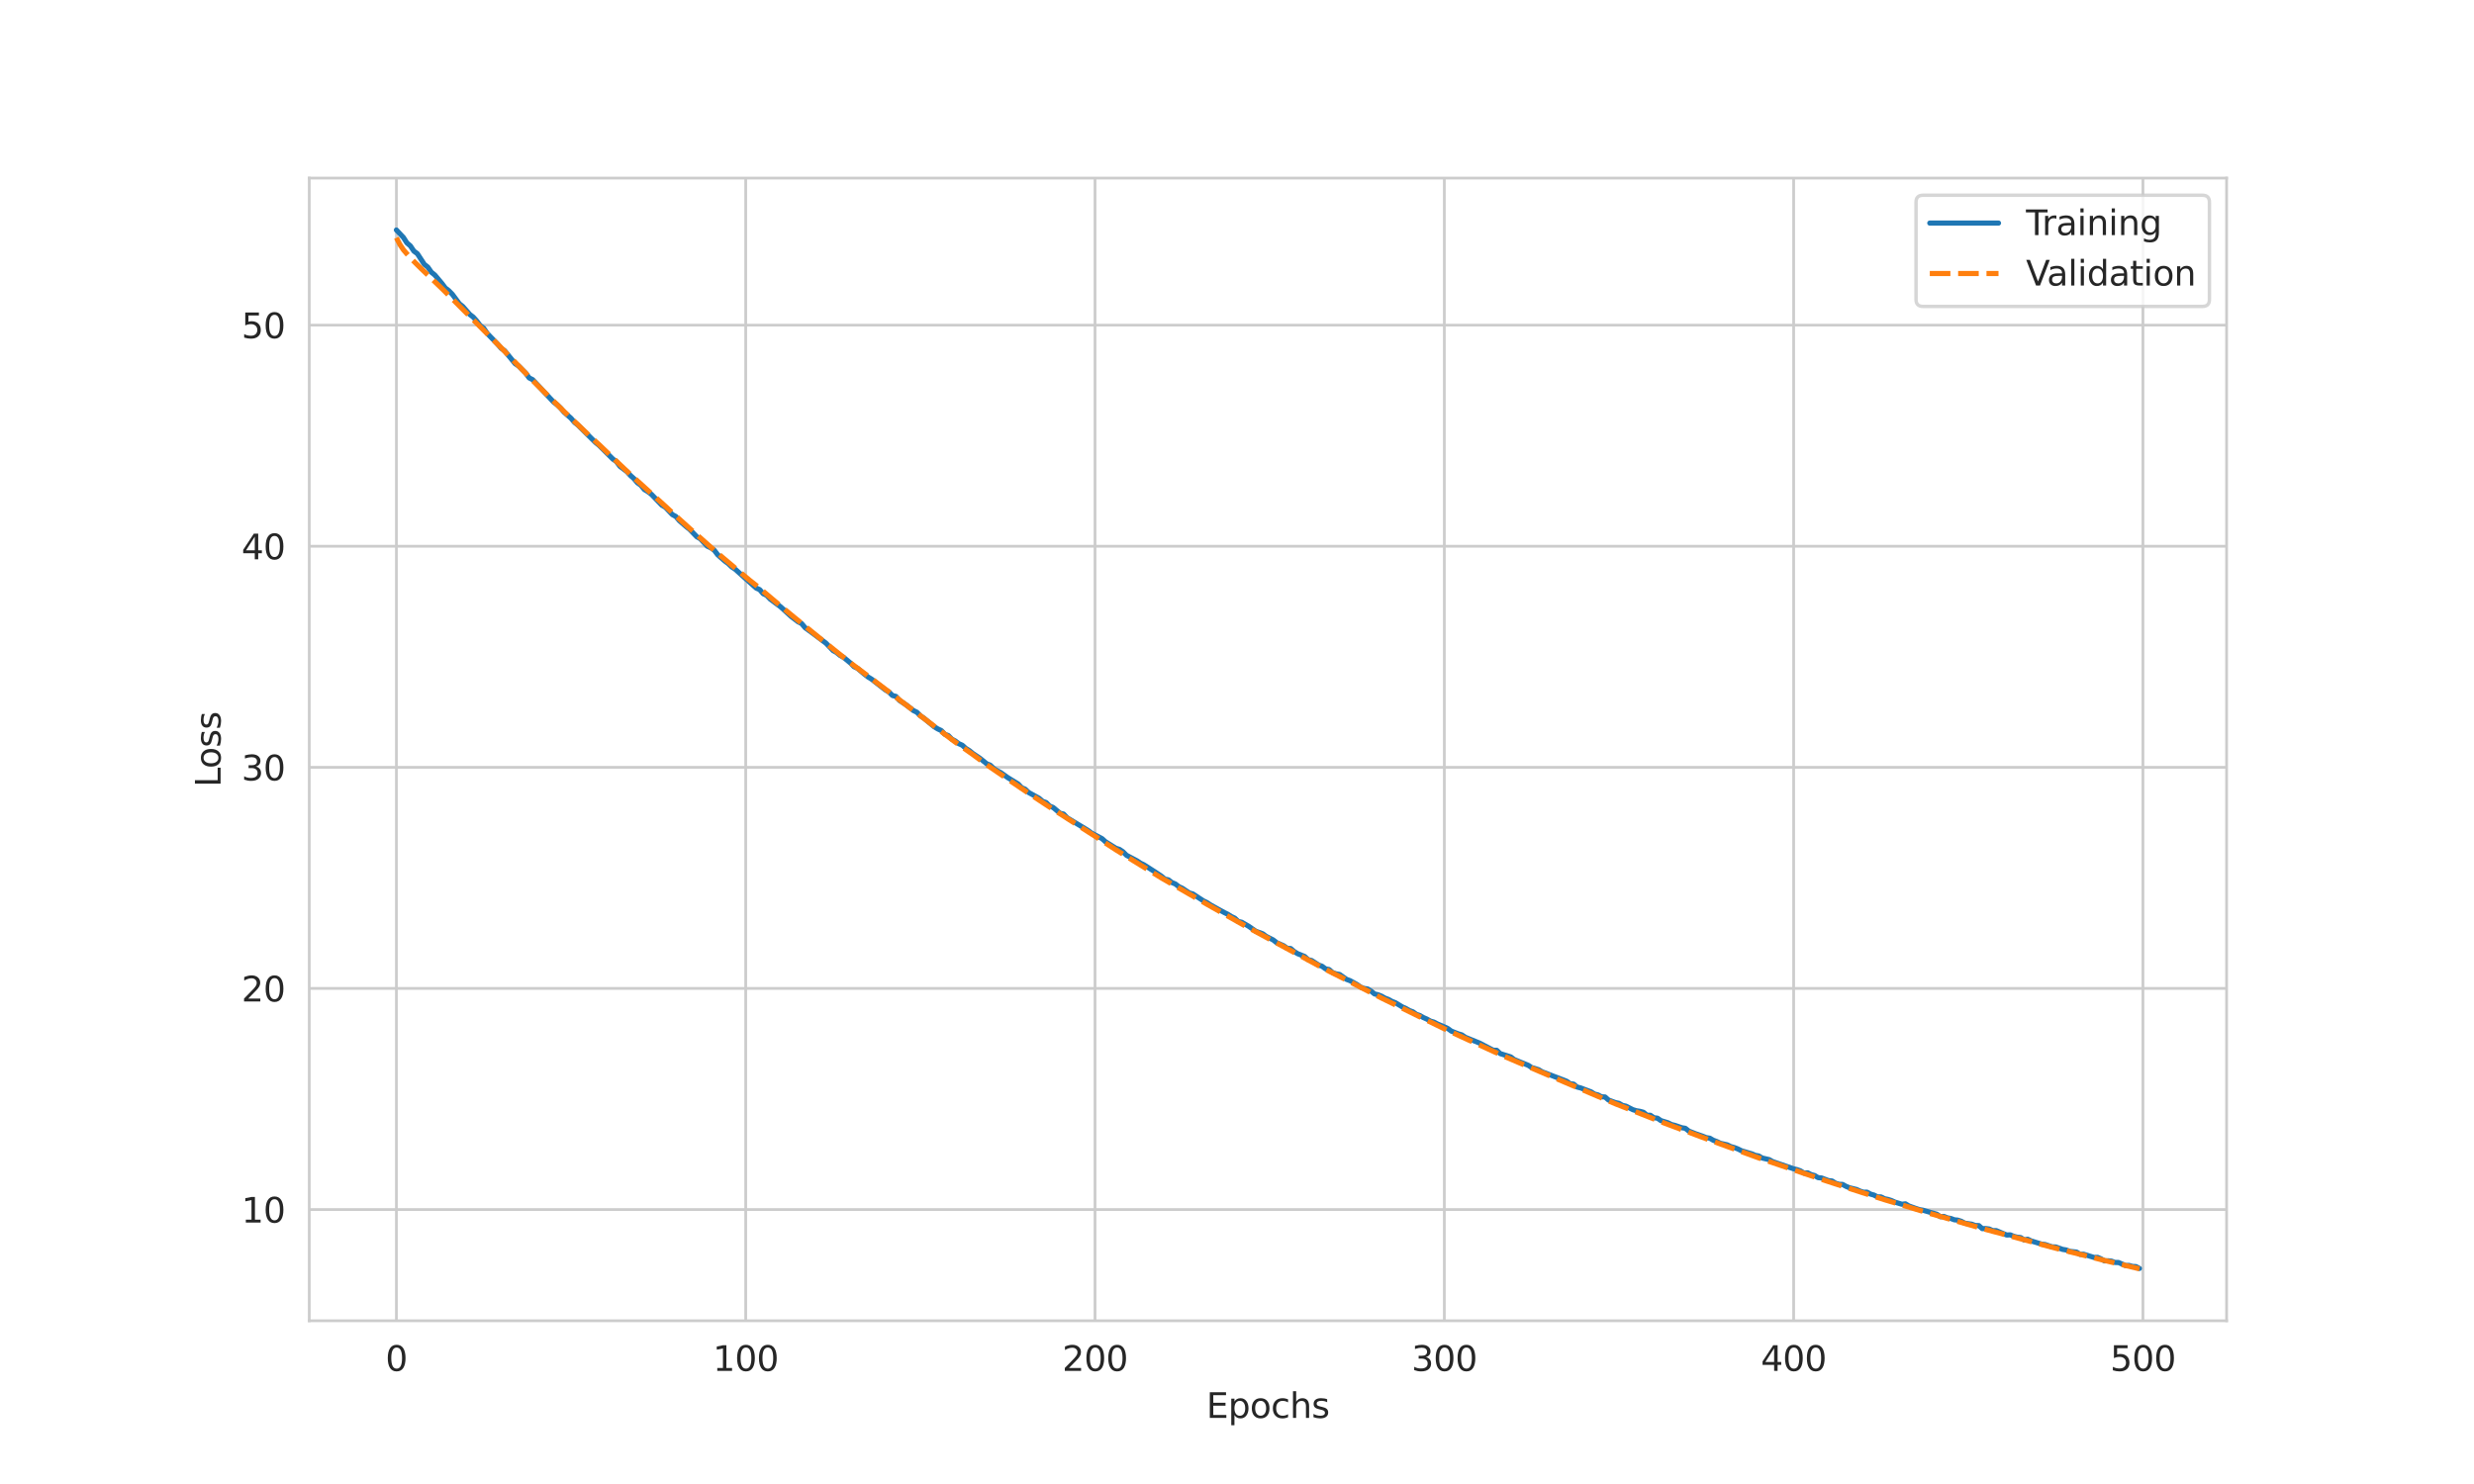 <?xml version="1.0" encoding="utf-8" standalone="no"?>
<!DOCTYPE svg PUBLIC "-//W3C//DTD SVG 1.1//EN"
  "http://www.w3.org/Graphics/SVG/1.1/DTD/svg11.dtd">
<svg xmlns:xlink="http://www.w3.org/1999/xlink" width="720pt" height="432pt" viewBox="0 0 720 432" xmlns="http://www.w3.org/2000/svg" version="1.1">
 <defs>
  <style type="text/css">*{stroke-linejoin: round; stroke-linecap: butt}</style>
 </defs>
 <g id="figure_1">
  <g id="patch_1">
   <path d="M 0 432 
L 720 432 
L 720 0 
L 0 0 
z
" style="fill: #ffffff"/>
  </g>
  <g id="axes_1">
   <g id="patch_2">
    <path d="M 90 384.48 
L 648 384.48 
L 648 51.84 
L 90 51.84 
z
" style="fill: #ffffff"/>
   </g>
   <g id="matplotlib.axis_1">
    <g id="xtick_1">
     <g id="line2d_1">
      <path d="M 115.364 384.48 
L 115.364 51.84 
" clip-path="url(#p6fc7db95a3)" style="fill: none; stroke: #cccccc; stroke-width: 0.8; stroke-linecap: round"/>
     </g>
     <g id="text_1">
      <!-- 0 -->
      <g style="fill: #262626" transform="translate(112.182 399.078)scale(0.1 -0.1)">
       <defs>
        <path id="DejaVuSans-30" d="M 2034 4250 
Q 1547 4250 1301 3770 
Q 1056 3291 1056 2328 
Q 1056 1369 1301 889 
Q 1547 409 2034 409 
Q 2525 409 2770 889 
Q 3016 1369 3016 2328 
Q 3016 3291 2770 3770 
Q 2525 4250 2034 4250 
z
M 2034 4750 
Q 2819 4750 3233 4129 
Q 3647 3509 3647 2328 
Q 3647 1150 3233 529 
Q 2819 -91 2034 -91 
Q 1250 -91 836 529 
Q 422 1150 422 2328 
Q 422 3509 836 4129 
Q 1250 4750 2034 4750 
z
" transform="scale(0.016)"/>
       </defs>
       <use xlink:href="#DejaVuSans-30"/>
      </g>
     </g>
    </g>
    <g id="xtick_2">
     <g id="line2d_2">
      <path d="M 217.021 384.48 
L 217.021 51.84 
" clip-path="url(#p6fc7db95a3)" style="fill: none; stroke: #cccccc; stroke-width: 0.8; stroke-linecap: round"/>
     </g>
     <g id="text_2">
      <!-- 100 -->
      <g style="fill: #262626" transform="translate(207.478 399.078)scale(0.1 -0.1)">
       <defs>
        <path id="DejaVuSans-31" d="M 794 531 
L 1825 531 
L 1825 4091 
L 703 3866 
L 703 4441 
L 1819 4666 
L 2450 4666 
L 2450 531 
L 3481 531 
L 3481 0 
L 794 0 
L 794 531 
z
" transform="scale(0.016)"/>
       </defs>
       <use xlink:href="#DejaVuSans-31"/>
       <use xlink:href="#DejaVuSans-30" x="63.623"/>
       <use xlink:href="#DejaVuSans-30" x="127.246"/>
      </g>
     </g>
    </g>
    <g id="xtick_3">
     <g id="line2d_3">
      <path d="M 318.679 384.48 
L 318.679 51.84 
" clip-path="url(#p6fc7db95a3)" style="fill: none; stroke: #cccccc; stroke-width: 0.8; stroke-linecap: round"/>
     </g>
     <g id="text_3">
      <!-- 200 -->
      <g style="fill: #262626" transform="translate(309.136 399.078)scale(0.1 -0.1)">
       <defs>
        <path id="DejaVuSans-32" d="M 1228 531 
L 3431 531 
L 3431 0 
L 469 0 
L 469 531 
Q 828 903 1448 1529 
Q 2069 2156 2228 2338 
Q 2531 2678 2651 2914 
Q 2772 3150 2772 3378 
Q 2772 3750 2511 3984 
Q 2250 4219 1831 4219 
Q 1534 4219 1204 4116 
Q 875 4013 500 3803 
L 500 4441 
Q 881 4594 1212 4672 
Q 1544 4750 1819 4750 
Q 2544 4750 2975 4387 
Q 3406 4025 3406 3419 
Q 3406 3131 3298 2873 
Q 3191 2616 2906 2266 
Q 2828 2175 2409 1742 
Q 1991 1309 1228 531 
z
" transform="scale(0.016)"/>
       </defs>
       <use xlink:href="#DejaVuSans-32"/>
       <use xlink:href="#DejaVuSans-30" x="63.623"/>
       <use xlink:href="#DejaVuSans-30" x="127.246"/>
      </g>
     </g>
    </g>
    <g id="xtick_4">
     <g id="line2d_4">
      <path d="M 420.337 384.48 
L 420.337 51.84 
" clip-path="url(#p6fc7db95a3)" style="fill: none; stroke: #cccccc; stroke-width: 0.8; stroke-linecap: round"/>
     </g>
     <g id="text_4">
      <!-- 300 -->
      <g style="fill: #262626" transform="translate(410.793 399.078)scale(0.1 -0.1)">
       <defs>
        <path id="DejaVuSans-33" d="M 2597 2516 
Q 3050 2419 3304 2112 
Q 3559 1806 3559 1356 
Q 3559 666 3084 287 
Q 2609 -91 1734 -91 
Q 1441 -91 1130 -33 
Q 819 25 488 141 
L 488 750 
Q 750 597 1062 519 
Q 1375 441 1716 441 
Q 2309 441 2620 675 
Q 2931 909 2931 1356 
Q 2931 1769 2642 2001 
Q 2353 2234 1838 2234 
L 1294 2234 
L 1294 2753 
L 1863 2753 
Q 2328 2753 2575 2939 
Q 2822 3125 2822 3475 
Q 2822 3834 2567 4026 
Q 2313 4219 1838 4219 
Q 1578 4219 1281 4162 
Q 984 4106 628 3988 
L 628 4550 
Q 988 4650 1302 4700 
Q 1616 4750 1894 4750 
Q 2613 4750 3031 4423 
Q 3450 4097 3450 3541 
Q 3450 3153 3228 2886 
Q 3006 2619 2597 2516 
z
" transform="scale(0.016)"/>
       </defs>
       <use xlink:href="#DejaVuSans-33"/>
       <use xlink:href="#DejaVuSans-30" x="63.623"/>
       <use xlink:href="#DejaVuSans-30" x="127.246"/>
      </g>
     </g>
    </g>
    <g id="xtick_5">
     <g id="line2d_5">
      <path d="M 521.995 384.48 
L 521.995 51.84 
" clip-path="url(#p6fc7db95a3)" style="fill: none; stroke: #cccccc; stroke-width: 0.8; stroke-linecap: round"/>
     </g>
     <g id="text_5">
      <!-- 400 -->
      <g style="fill: #262626" transform="translate(512.451 399.078)scale(0.1 -0.1)">
       <defs>
        <path id="DejaVuSans-34" d="M 2419 4116 
L 825 1625 
L 2419 1625 
L 2419 4116 
z
M 2253 4666 
L 3047 4666 
L 3047 1625 
L 3713 1625 
L 3713 1100 
L 3047 1100 
L 3047 0 
L 2419 0 
L 2419 1100 
L 313 1100 
L 313 1709 
L 2253 4666 
z
" transform="scale(0.016)"/>
       </defs>
       <use xlink:href="#DejaVuSans-34"/>
       <use xlink:href="#DejaVuSans-30" x="63.623"/>
       <use xlink:href="#DejaVuSans-30" x="127.246"/>
      </g>
     </g>
    </g>
    <g id="xtick_6">
     <g id="line2d_6">
      <path d="M 623.653 384.48 
L 623.653 51.84 
" clip-path="url(#p6fc7db95a3)" style="fill: none; stroke: #cccccc; stroke-width: 0.8; stroke-linecap: round"/>
     </g>
     <g id="text_6">
      <!-- 500 -->
      <g style="fill: #262626" transform="translate(614.109 399.078)scale(0.1 -0.1)">
       <defs>
        <path id="DejaVuSans-35" d="M 691 4666 
L 3169 4666 
L 3169 4134 
L 1269 4134 
L 1269 2991 
Q 1406 3038 1543 3061 
Q 1681 3084 1819 3084 
Q 2600 3084 3056 2656 
Q 3513 2228 3513 1497 
Q 3513 744 3044 326 
Q 2575 -91 1722 -91 
Q 1428 -91 1123 -41 
Q 819 9 494 109 
L 494 744 
Q 775 591 1075 516 
Q 1375 441 1709 441 
Q 2250 441 2565 725 
Q 2881 1009 2881 1497 
Q 2881 1984 2565 2268 
Q 2250 2553 1709 2553 
Q 1456 2553 1204 2497 
Q 953 2441 691 2322 
L 691 4666 
z
" transform="scale(0.016)"/>
       </defs>
       <use xlink:href="#DejaVuSans-35"/>
       <use xlink:href="#DejaVuSans-30" x="63.623"/>
       <use xlink:href="#DejaVuSans-30" x="127.246"/>
      </g>
     </g>
    </g>
    <g id="text_7">
     <!-- Epochs -->
     <g style="fill: #262626" transform="translate(351.084 412.757)scale(0.1 -0.1)">
      <defs>
       <path id="DejaVuSans-45" d="M 628 4666 
L 3578 4666 
L 3578 4134 
L 1259 4134 
L 1259 2753 
L 3481 2753 
L 3481 2222 
L 1259 2222 
L 1259 531 
L 3634 531 
L 3634 0 
L 628 0 
L 628 4666 
z
" transform="scale(0.016)"/>
       <path id="DejaVuSans-70" d="M 1159 525 
L 1159 -1331 
L 581 -1331 
L 581 3500 
L 1159 3500 
L 1159 2969 
Q 1341 3281 1617 3432 
Q 1894 3584 2278 3584 
Q 2916 3584 3314 3078 
Q 3713 2572 3713 1747 
Q 3713 922 3314 415 
Q 2916 -91 2278 -91 
Q 1894 -91 1617 61 
Q 1341 213 1159 525 
z
M 3116 1747 
Q 3116 2381 2855 2742 
Q 2594 3103 2138 3103 
Q 1681 3103 1420 2742 
Q 1159 2381 1159 1747 
Q 1159 1113 1420 752 
Q 1681 391 2138 391 
Q 2594 391 2855 752 
Q 3116 1113 3116 1747 
z
" transform="scale(0.016)"/>
       <path id="DejaVuSans-6f" d="M 1959 3097 
Q 1497 3097 1228 2736 
Q 959 2375 959 1747 
Q 959 1119 1226 758 
Q 1494 397 1959 397 
Q 2419 397 2687 759 
Q 2956 1122 2956 1747 
Q 2956 2369 2687 2733 
Q 2419 3097 1959 3097 
z
M 1959 3584 
Q 2709 3584 3137 3096 
Q 3566 2609 3566 1747 
Q 3566 888 3137 398 
Q 2709 -91 1959 -91 
Q 1206 -91 779 398 
Q 353 888 353 1747 
Q 353 2609 779 3096 
Q 1206 3584 1959 3584 
z
" transform="scale(0.016)"/>
       <path id="DejaVuSans-63" d="M 3122 3366 
L 3122 2828 
Q 2878 2963 2633 3030 
Q 2388 3097 2138 3097 
Q 1578 3097 1268 2742 
Q 959 2388 959 1747 
Q 959 1106 1268 751 
Q 1578 397 2138 397 
Q 2388 397 2633 464 
Q 2878 531 3122 666 
L 3122 134 
Q 2881 22 2623 -34 
Q 2366 -91 2075 -91 
Q 1284 -91 818 406 
Q 353 903 353 1747 
Q 353 2603 823 3093 
Q 1294 3584 2113 3584 
Q 2378 3584 2631 3529 
Q 2884 3475 3122 3366 
z
" transform="scale(0.016)"/>
       <path id="DejaVuSans-68" d="M 3513 2113 
L 3513 0 
L 2938 0 
L 2938 2094 
Q 2938 2591 2744 2837 
Q 2550 3084 2163 3084 
Q 1697 3084 1428 2787 
Q 1159 2491 1159 1978 
L 1159 0 
L 581 0 
L 581 4863 
L 1159 4863 
L 1159 2956 
Q 1366 3272 1645 3428 
Q 1925 3584 2291 3584 
Q 2894 3584 3203 3211 
Q 3513 2838 3513 2113 
z
" transform="scale(0.016)"/>
       <path id="DejaVuSans-73" d="M 2834 3397 
L 2834 2853 
Q 2591 2978 2328 3040 
Q 2066 3103 1784 3103 
Q 1356 3103 1142 2972 
Q 928 2841 928 2578 
Q 928 2378 1081 2264 
Q 1234 2150 1697 2047 
L 1894 2003 
Q 2506 1872 2764 1633 
Q 3022 1394 3022 966 
Q 3022 478 2636 193 
Q 2250 -91 1575 -91 
Q 1294 -91 989 -36 
Q 684 19 347 128 
L 347 722 
Q 666 556 975 473 
Q 1284 391 1588 391 
Q 1994 391 2212 530 
Q 2431 669 2431 922 
Q 2431 1156 2273 1281 
Q 2116 1406 1581 1522 
L 1381 1569 
Q 847 1681 609 1914 
Q 372 2147 372 2553 
Q 372 3047 722 3315 
Q 1072 3584 1716 3584 
Q 2034 3584 2315 3537 
Q 2597 3491 2834 3397 
z
" transform="scale(0.016)"/>
      </defs>
      <use xlink:href="#DejaVuSans-45"/>
      <use xlink:href="#DejaVuSans-70" x="63.184"/>
      <use xlink:href="#DejaVuSans-6f" x="126.66"/>
      <use xlink:href="#DejaVuSans-63" x="187.842"/>
      <use xlink:href="#DejaVuSans-68" x="242.822"/>
      <use xlink:href="#DejaVuSans-73" x="306.201"/>
     </g>
    </g>
   </g>
   <g id="matplotlib.axis_2">
    <g id="ytick_1">
     <g id="line2d_7">
      <path d="M 90 352.102 
L 648 352.102 
" clip-path="url(#p6fc7db95a3)" style="fill: none; stroke: #cccccc; stroke-width: 0.8; stroke-linecap: round"/>
     </g>
     <g id="text_8">
      <!-- 10 -->
      <g style="fill: #262626" transform="translate(70.275 355.901)scale(0.1 -0.1)">
       <use xlink:href="#DejaVuSans-31"/>
       <use xlink:href="#DejaVuSans-30" x="63.623"/>
      </g>
     </g>
    </g>
    <g id="ytick_2">
     <g id="line2d_8">
      <path d="M 90 287.737 
L 648 287.737 
" clip-path="url(#p6fc7db95a3)" style="fill: none; stroke: #cccccc; stroke-width: 0.8; stroke-linecap: round"/>
     </g>
     <g id="text_9">
      <!-- 20 -->
      <g style="fill: #262626" transform="translate(70.275 291.537)scale(0.1 -0.1)">
       <use xlink:href="#DejaVuSans-32"/>
       <use xlink:href="#DejaVuSans-30" x="63.623"/>
      </g>
     </g>
    </g>
    <g id="ytick_3">
     <g id="line2d_9">
      <path d="M 90 223.373 
L 648 223.373 
" clip-path="url(#p6fc7db95a3)" style="fill: none; stroke: #cccccc; stroke-width: 0.8; stroke-linecap: round"/>
     </g>
     <g id="text_10">
      <!-- 30 -->
      <g style="fill: #262626" transform="translate(70.275 227.172)scale(0.1 -0.1)">
       <use xlink:href="#DejaVuSans-33"/>
       <use xlink:href="#DejaVuSans-30" x="63.623"/>
      </g>
     </g>
    </g>
    <g id="ytick_4">
     <g id="line2d_10">
      <path d="M 90 159.009 
L 648 159.009 
" clip-path="url(#p6fc7db95a3)" style="fill: none; stroke: #cccccc; stroke-width: 0.8; stroke-linecap: round"/>
     </g>
     <g id="text_11">
      <!-- 40 -->
      <g style="fill: #262626" transform="translate(70.275 162.808)scale(0.1 -0.1)">
       <use xlink:href="#DejaVuSans-34"/>
       <use xlink:href="#DejaVuSans-30" x="63.623"/>
      </g>
     </g>
    </g>
    <g id="ytick_5">
     <g id="line2d_11">
      <path d="M 90 94.645 
L 648 94.645 
" clip-path="url(#p6fc7db95a3)" style="fill: none; stroke: #cccccc; stroke-width: 0.8; stroke-linecap: round"/>
     </g>
     <g id="text_12">
      <!-- 50 -->
      <g style="fill: #262626" transform="translate(70.275 98.444)scale(0.1 -0.1)">
       <use xlink:href="#DejaVuSans-35"/>
       <use xlink:href="#DejaVuSans-30" x="63.623"/>
      </g>
     </g>
    </g>
    <g id="text_13">
     <!-- Loss -->
     <g style="fill: #262626" transform="translate(64.195 229.127)rotate(-90)scale(0.1 -0.1)">
      <defs>
       <path id="DejaVuSans-4c" d="M 628 4666 
L 1259 4666 
L 1259 531 
L 3531 531 
L 3531 0 
L 628 0 
L 628 4666 
z
" transform="scale(0.016)"/>
      </defs>
      <use xlink:href="#DejaVuSans-4c"/>
      <use xlink:href="#DejaVuSans-6f" x="53.963"/>
      <use xlink:href="#DejaVuSans-73" x="115.145"/>
      <use xlink:href="#DejaVuSans-73" x="167.244"/>
     </g>
    </g>
   </g>
   <g id="line2d_12">
    <path d="M 115.364 66.96 
L 117.397 69.124 
L 118.413 70.707 
L 119.43 71.575 
L 120.447 73.098 
L 121.463 73.845 
L 123.496 76.972 
L 124.513 77.767 
L 125.529 79.241 
L 126.546 80.062 
L 128.579 82.478 
L 129.596 83.835 
L 130.612 84.619 
L 131.629 85.658 
L 133.662 88.399 
L 134.679 89.219 
L 136.712 91.532 
L 137.728 92.307 
L 138.745 93.446 
L 139.762 94.79 
L 140.778 95.561 
L 141.795 97.068 
L 144.844 100.213 
L 145.861 101.391 
L 146.878 102.128 
L 149.927 105.875 
L 150.944 106.559 
L 152.977 108.599 
L 153.994 110.005 
L 155.01 110.515 
L 161.11 117.036 
L 162.126 117.808 
L 163.143 118.778 
L 164.159 119.973 
L 166.193 121.771 
L 167.209 122.969 
L 168.226 123.761 
L 173.309 128.804 
L 174.325 129.622 
L 178.392 133.663 
L 179.408 134.387 
L 180.425 135.758 
L 182.458 137.29 
L 183.474 138.412 
L 184.491 139.326 
L 185.508 140.533 
L 186.524 141.279 
L 187.541 142.51 
L 188.557 143.127 
L 189.574 143.896 
L 192.624 147.069 
L 193.64 147.658 
L 195.673 149.8 
L 196.69 150.353 
L 197.707 151.567 
L 199.74 153.333 
L 200.756 154.144 
L 202.789 156.259 
L 203.806 156.83 
L 205.839 158.997 
L 206.856 159.465 
L 207.872 160.171 
L 208.889 161.514 
L 210.922 163.307 
L 211.939 164.055 
L 212.955 165.033 
L 213.972 165.715 
L 220.071 171.186 
L 221.088 171.642 
L 222.104 172.825 
L 223.121 173.305 
L 224.138 174.391 
L 227.187 176.656 
L 230.237 179.447 
L 232.27 181.001 
L 233.287 181.507 
L 234.303 182.722 
L 236.336 184.204 
L 240.403 187.249 
L 242.436 189.38 
L 243.453 189.946 
L 244.469 190.786 
L 245.486 191.339 
L 247.519 193.017 
L 248.535 194.061 
L 249.552 194.539 
L 251.585 196.26 
L 252.602 197.058 
L 253.618 197.68 
L 257.685 200.846 
L 258.701 201.443 
L 259.718 202.461 
L 260.734 202.727 
L 261.751 203.894 
L 263.784 205.245 
L 265.817 206.84 
L 266.834 207.332 
L 267.85 208.368 
L 268.867 209.061 
L 271.917 211.589 
L 272.933 212.198 
L 273.95 212.678 
L 274.966 213.759 
L 275.983 214.128 
L 277 215.167 
L 278.016 215.716 
L 279.033 216.484 
L 280.049 216.941 
L 281.066 217.858 
L 282.083 218.49 
L 283.099 219.329 
L 285.132 220.697 
L 287.165 222.338 
L 288.182 222.742 
L 289.199 223.708 
L 290.215 224.385 
L 291.232 224.909 
L 293.265 226.352 
L 296.315 228.232 
L 297.331 229.308 
L 298.348 229.739 
L 299.364 230.696 
L 302.414 232.384 
L 303.431 233.271 
L 304.447 233.629 
L 305.464 234.648 
L 306.48 235.051 
L 308.514 236.746 
L 309.53 236.98 
L 310.547 238.053 
L 316.646 241.748 
L 317.663 242.512 
L 320.713 244.127 
L 321.729 245.038 
L 324.779 246.941 
L 325.795 247.261 
L 326.812 247.947 
L 327.829 248.967 
L 330.878 250.581 
L 331.895 251.266 
L 332.911 251.751 
L 335.961 253.702 
L 337.994 255.058 
L 339.011 255.918 
L 340.028 256.116 
L 341.044 256.903 
L 342.061 257.328 
L 343.077 258.109 
L 344.094 258.584 
L 346.127 259.952 
L 347.144 260.228 
L 350.193 262.224 
L 351.21 262.72 
L 352.226 263.39 
L 354.26 264.531 
L 356.293 265.641 
L 357.309 266.144 
L 358.326 266.795 
L 359.343 267.284 
L 360.359 268.238 
L 361.376 268.472 
L 363.409 269.647 
L 365.442 271.077 
L 367.475 271.832 
L 368.492 272.585 
L 370.525 273.616 
L 371.541 274.418 
L 373.575 275.313 
L 374.591 276.045 
L 375.608 276.121 
L 376.624 276.983 
L 377.641 277.615 
L 379.674 278.424 
L 380.691 279.364 
L 381.707 279.604 
L 383.74 280.922 
L 384.757 281.284 
L 385.774 282.04 
L 386.79 282.223 
L 387.807 283.123 
L 388.823 283.485 
L 389.84 283.667 
L 391.873 285.097 
L 392.89 285.471 
L 394.923 286.599 
L 395.939 287.333 
L 396.956 287.735 
L 397.972 287.878 
L 398.989 288.494 
L 400.006 289.334 
L 401.022 289.571 
L 402.039 289.975 
L 403.055 290.553 
L 404.072 290.939 
L 405.089 291.508 
L 406.105 291.898 
L 408.138 293.129 
L 409.155 293.579 
L 410.171 294.173 
L 411.188 294.544 
L 412.205 295.286 
L 413.221 295.626 
L 414.238 296.22 
L 415.254 296.66 
L 416.271 297.235 
L 417.287 297.536 
L 418.304 298.073 
L 420.337 298.931 
L 421.354 299.412 
L 422.37 300.157 
L 424.404 300.96 
L 425.42 301.257 
L 426.437 301.953 
L 430.503 303.609 
L 434.569 305.722 
L 435.586 305.749 
L 436.602 306.71 
L 438.636 307.345 
L 439.652 307.666 
L 440.669 308.447 
L 442.702 309.283 
L 444.735 310.1 
L 445.752 310.767 
L 447.785 311.399 
L 448.801 312.013 
L 455.917 314.75 
L 456.934 315.476 
L 457.951 315.598 
L 458.967 316.436 
L 459.984 316.694 
L 463.034 317.843 
L 464.05 318.49 
L 465.067 318.747 
L 466.083 319.285 
L 467.1 319.332 
L 468.116 320.219 
L 470.15 320.979 
L 471.166 321.191 
L 472.183 321.789 
L 473.199 322.007 
L 475.232 323.044 
L 476.249 323.347 
L 477.266 323.512 
L 478.282 323.79 
L 479.299 324.645 
L 480.315 324.666 
L 481.332 325.381 
L 482.349 325.502 
L 483.365 326.209 
L 485.398 326.841 
L 486.415 327.356 
L 487.431 327.601 
L 489.465 328.294 
L 490.481 328.455 
L 491.498 329.27 
L 493.531 330.067 
L 495.564 330.768 
L 496.581 331.181 
L 497.597 331.332 
L 498.614 331.935 
L 499.63 332.301 
L 500.647 332.81 
L 502.68 333.27 
L 503.697 333.783 
L 504.713 334.054 
L 505.73 334.442 
L 506.746 334.958 
L 508.78 335.585 
L 509.796 335.885 
L 510.813 336.321 
L 511.829 336.504 
L 512.846 337.104 
L 514.879 337.574 
L 515.896 338.152 
L 521.995 340.245 
L 523.012 340.495 
L 524.028 340.87 
L 525.045 341.529 
L 526.061 341.412 
L 527.078 341.931 
L 528.095 342.203 
L 529.111 342.812 
L 530.128 342.919 
L 532.161 343.684 
L 533.177 343.79 
L 534.194 344.442 
L 535.211 344.752 
L 536.227 344.787 
L 537.244 345.353 
L 538.26 345.766 
L 540.293 346.264 
L 541.31 346.725 
L 542.327 347.06 
L 543.343 347.04 
L 544.36 347.606 
L 545.376 347.888 
L 546.393 348.42 
L 547.41 348.428 
L 548.426 348.954 
L 549.443 349.155 
L 550.459 349.485 
L 551.476 349.945 
L 553.509 350.564 
L 554.526 350.44 
L 555.542 351.066 
L 557.575 351.788 
L 558.592 352.123 
L 559.608 352.294 
L 563.675 353.47 
L 564.691 354.189 
L 565.708 354.098 
L 566.725 354.523 
L 567.741 354.703 
L 568.758 355.086 
L 569.774 355.188 
L 570.791 355.523 
L 571.807 356.072 
L 573.841 356.368 
L 574.857 356.754 
L 575.874 356.769 
L 576.89 357.658 
L 577.907 357.633 
L 578.923 357.771 
L 579.94 358.241 
L 580.957 358.237 
L 584.006 359.522 
L 585.023 359.466 
L 586.04 359.893 
L 587.056 360.151 
L 588.073 360.257 
L 589.089 360.968 
L 590.106 360.741 
L 591.122 361.239 
L 594.172 362.178 
L 595.189 362.284 
L 597.222 362.974 
L 598.238 362.992 
L 600.272 363.704 
L 601.288 363.865 
L 602.305 364.268 
L 604.338 364.487 
L 605.355 365.153 
L 606.371 365.11 
L 609.421 366.049 
L 610.437 366.016 
L 611.454 366.461 
L 612.471 367.05 
L 613.487 367.017 
L 614.504 367.123 
L 615.52 367.514 
L 616.537 367.518 
L 618.57 368.405 
L 619.587 368.36 
L 620.603 368.666 
L 621.62 368.708 
L 622.636 369.254 
L 622.636 369.254 
" clip-path="url(#p6fc7db95a3)" style="fill: none; stroke: #1f77b4; stroke-width: 1.5; stroke-linecap: round"/>
   </g>
   <g id="line2d_13">
    <path d="M 115.364 69.215 
L 116.38 71.181 
L 117.397 72.711 
L 119.43 75.083 
L 122.48 78.102 
L 128.579 83.953 
L 132.645 88 
L 145.861 101.241 
L 155.01 110.755 
L 164.159 119.802 
L 172.292 127.575 
L 174.325 129.43 
L 179.408 134.289 
L 183.474 138.144 
L 193.64 147.381 
L 196.69 150.208 
L 200.756 153.882 
L 203.806 156.568 
L 208.889 161.1 
L 218.038 168.815 
L 220.071 170.418 
L 227.187 176.427 
L 230.237 178.968 
L 235.32 183.119 
L 239.386 186.447 
L 247.519 192.988 
L 252.602 196.794 
L 259.718 202.186 
L 262.768 204.509 
L 278.016 216.032 
L 283.099 219.623 
L 287.165 222.629 
L 293.265 226.798 
L 299.364 230.921 
L 305.464 234.939 
L 314.613 240.828 
L 318.679 243.426 
L 324.779 247.397 
L 329.862 250.562 
L 337.994 255.568 
L 351.21 263.204 
L 362.392 269.548 
L 385.774 282.201 
L 389.84 284.246 
L 402.039 290.526 
L 408.138 293.509 
L 414.238 296.516 
L 421.354 299.975 
L 437.619 307.443 
L 470.15 321.329 
L 484.382 326.938 
L 498.614 332.265 
L 511.829 337.066 
L 530.128 343.315 
L 539.277 346.299 
L 548.426 349.235 
L 561.642 353.237 
L 577.907 357.901 
L 598.238 363.356 
L 612.471 366.928 
L 622.636 369.36 
L 622.636 369.36 
" clip-path="url(#p6fc7db95a3)" style="fill: none; stroke-dasharray: 6,2.25; stroke-dashoffset: 0; stroke: #ff7f0e; stroke-width: 1.5"/>
   </g>
   <g id="line2d_14"/>
   <g id="line2d_15"/>
   <g id="patch_3">
    <path d="M 90 384.48 
L 90 51.84 
" style="fill: none; stroke: #cccccc; stroke-width: 0.8; stroke-linejoin: miter; stroke-linecap: square"/>
   </g>
   <g id="patch_4">
    <path d="M 648 384.48 
L 648 51.84 
" style="fill: none; stroke: #cccccc; stroke-width: 0.8; stroke-linejoin: miter; stroke-linecap: square"/>
   </g>
   <g id="patch_5">
    <path d="M 90 384.48 
L 648 384.48 
" style="fill: none; stroke: #cccccc; stroke-width: 0.8; stroke-linejoin: miter; stroke-linecap: square"/>
   </g>
   <g id="patch_6">
    <path d="M 90 51.84 
L 648 51.84 
" style="fill: none; stroke: #cccccc; stroke-width: 0.8; stroke-linejoin: miter; stroke-linecap: square"/>
   </g>
   <g id="legend_1">
    <g id="patch_7">
     <path d="M 559.619 89.196 
L 641 89.196 
Q 643 89.196 643 87.196 
L 643 58.84 
Q 643 56.84 641 56.84 
L 559.619 56.84 
Q 557.619 56.84 557.619 58.84 
L 557.619 87.196 
Q 557.619 89.196 559.619 89.196 
z
" style="fill: #ffffff; opacity: 0.8; stroke: #cccccc; stroke-linejoin: miter"/>
    </g>
    <g id="line2d_16">
     <path d="M 561.619 64.938 
L 571.619 64.938 
L 581.619 64.938 
" style="fill: none; stroke: #1f77b4; stroke-width: 1.5; stroke-linecap: round"/>
    </g>
    <g id="text_14">
     <!-- Training -->
     <g style="fill: #262626" transform="translate(589.619 68.438)scale(0.1 -0.1)">
      <defs>
       <path id="DejaVuSans-54" d="M -19 4666 
L 3928 4666 
L 3928 4134 
L 2272 4134 
L 2272 0 
L 1638 0 
L 1638 4134 
L -19 4134 
L -19 4666 
z
" transform="scale(0.016)"/>
       <path id="DejaVuSans-72" d="M 2631 2963 
Q 2534 3019 2420 3045 
Q 2306 3072 2169 3072 
Q 1681 3072 1420 2755 
Q 1159 2438 1159 1844 
L 1159 0 
L 581 0 
L 581 3500 
L 1159 3500 
L 1159 2956 
Q 1341 3275 1631 3429 
Q 1922 3584 2338 3584 
Q 2397 3584 2469 3576 
Q 2541 3569 2628 3553 
L 2631 2963 
z
" transform="scale(0.016)"/>
       <path id="DejaVuSans-61" d="M 2194 1759 
Q 1497 1759 1228 1600 
Q 959 1441 959 1056 
Q 959 750 1161 570 
Q 1363 391 1709 391 
Q 2188 391 2477 730 
Q 2766 1069 2766 1631 
L 2766 1759 
L 2194 1759 
z
M 3341 1997 
L 3341 0 
L 2766 0 
L 2766 531 
Q 2569 213 2275 61 
Q 1981 -91 1556 -91 
Q 1019 -91 701 211 
Q 384 513 384 1019 
Q 384 1609 779 1909 
Q 1175 2209 1959 2209 
L 2766 2209 
L 2766 2266 
Q 2766 2663 2505 2880 
Q 2244 3097 1772 3097 
Q 1472 3097 1187 3025 
Q 903 2953 641 2809 
L 641 3341 
Q 956 3463 1253 3523 
Q 1550 3584 1831 3584 
Q 2591 3584 2966 3190 
Q 3341 2797 3341 1997 
z
" transform="scale(0.016)"/>
       <path id="DejaVuSans-69" d="M 603 3500 
L 1178 3500 
L 1178 0 
L 603 0 
L 603 3500 
z
M 603 4863 
L 1178 4863 
L 1178 4134 
L 603 4134 
L 603 4863 
z
" transform="scale(0.016)"/>
       <path id="DejaVuSans-6e" d="M 3513 2113 
L 3513 0 
L 2938 0 
L 2938 2094 
Q 2938 2591 2744 2837 
Q 2550 3084 2163 3084 
Q 1697 3084 1428 2787 
Q 1159 2491 1159 1978 
L 1159 0 
L 581 0 
L 581 3500 
L 1159 3500 
L 1159 2956 
Q 1366 3272 1645 3428 
Q 1925 3584 2291 3584 
Q 2894 3584 3203 3211 
Q 3513 2838 3513 2113 
z
" transform="scale(0.016)"/>
       <path id="DejaVuSans-67" d="M 2906 1791 
Q 2906 2416 2648 2759 
Q 2391 3103 1925 3103 
Q 1463 3103 1205 2759 
Q 947 2416 947 1791 
Q 947 1169 1205 825 
Q 1463 481 1925 481 
Q 2391 481 2648 825 
Q 2906 1169 2906 1791 
z
M 3481 434 
Q 3481 -459 3084 -895 
Q 2688 -1331 1869 -1331 
Q 1566 -1331 1297 -1286 
Q 1028 -1241 775 -1147 
L 775 -588 
Q 1028 -725 1275 -790 
Q 1522 -856 1778 -856 
Q 2344 -856 2625 -561 
Q 2906 -266 2906 331 
L 2906 616 
Q 2728 306 2450 153 
Q 2172 0 1784 0 
Q 1141 0 747 490 
Q 353 981 353 1791 
Q 353 2603 747 3093 
Q 1141 3584 1784 3584 
Q 2172 3584 2450 3431 
Q 2728 3278 2906 2969 
L 2906 3500 
L 3481 3500 
L 3481 434 
z
" transform="scale(0.016)"/>
      </defs>
      <use xlink:href="#DejaVuSans-54"/>
      <use xlink:href="#DejaVuSans-72" x="46.334"/>
      <use xlink:href="#DejaVuSans-61" x="87.447"/>
      <use xlink:href="#DejaVuSans-69" x="148.727"/>
      <use xlink:href="#DejaVuSans-6e" x="176.51"/>
      <use xlink:href="#DejaVuSans-69" x="239.889"/>
      <use xlink:href="#DejaVuSans-6e" x="267.672"/>
      <use xlink:href="#DejaVuSans-67" x="331.051"/>
     </g>
    </g>
    <g id="line2d_17">
     <path d="M 561.619 79.617 
L 571.619 79.617 
L 581.619 79.617 
" style="fill: none; stroke-dasharray: 6,2.25; stroke-dashoffset: 0; stroke: #ff7f0e; stroke-width: 1.5"/>
    </g>
    <g id="text_15">
     <!-- Validation -->
     <g style="fill: #262626" transform="translate(589.619 83.117)scale(0.1 -0.1)">
      <defs>
       <path id="DejaVuSans-56" d="M 1831 0 
L 50 4666 
L 709 4666 
L 2188 738 
L 3669 4666 
L 4325 4666 
L 2547 0 
L 1831 0 
z
" transform="scale(0.016)"/>
       <path id="DejaVuSans-6c" d="M 603 4863 
L 1178 4863 
L 1178 0 
L 603 0 
L 603 4863 
z
" transform="scale(0.016)"/>
       <path id="DejaVuSans-64" d="M 2906 2969 
L 2906 4863 
L 3481 4863 
L 3481 0 
L 2906 0 
L 2906 525 
Q 2725 213 2448 61 
Q 2172 -91 1784 -91 
Q 1150 -91 751 415 
Q 353 922 353 1747 
Q 353 2572 751 3078 
Q 1150 3584 1784 3584 
Q 2172 3584 2448 3432 
Q 2725 3281 2906 2969 
z
M 947 1747 
Q 947 1113 1208 752 
Q 1469 391 1925 391 
Q 2381 391 2643 752 
Q 2906 1113 2906 1747 
Q 2906 2381 2643 2742 
Q 2381 3103 1925 3103 
Q 1469 3103 1208 2742 
Q 947 2381 947 1747 
z
" transform="scale(0.016)"/>
       <path id="DejaVuSans-74" d="M 1172 4494 
L 1172 3500 
L 2356 3500 
L 2356 3053 
L 1172 3053 
L 1172 1153 
Q 1172 725 1289 603 
Q 1406 481 1766 481 
L 2356 481 
L 2356 0 
L 1766 0 
Q 1100 0 847 248 
Q 594 497 594 1153 
L 594 3053 
L 172 3053 
L 172 3500 
L 594 3500 
L 594 4494 
L 1172 4494 
z
" transform="scale(0.016)"/>
      </defs>
      <use xlink:href="#DejaVuSans-56"/>
      <use xlink:href="#DejaVuSans-61" x="60.658"/>
      <use xlink:href="#DejaVuSans-6c" x="121.938"/>
      <use xlink:href="#DejaVuSans-69" x="149.721"/>
      <use xlink:href="#DejaVuSans-64" x="177.504"/>
      <use xlink:href="#DejaVuSans-61" x="240.98"/>
      <use xlink:href="#DejaVuSans-74" x="302.26"/>
      <use xlink:href="#DejaVuSans-69" x="341.469"/>
      <use xlink:href="#DejaVuSans-6f" x="369.252"/>
      <use xlink:href="#DejaVuSans-6e" x="430.434"/>
     </g>
    </g>
   </g>
  </g>
 </g>
 <defs>
  <clipPath id="p6fc7db95a3">
   <rect x="90" y="51.84" width="558" height="332.64"/>
  </clipPath>
 </defs>
</svg>
